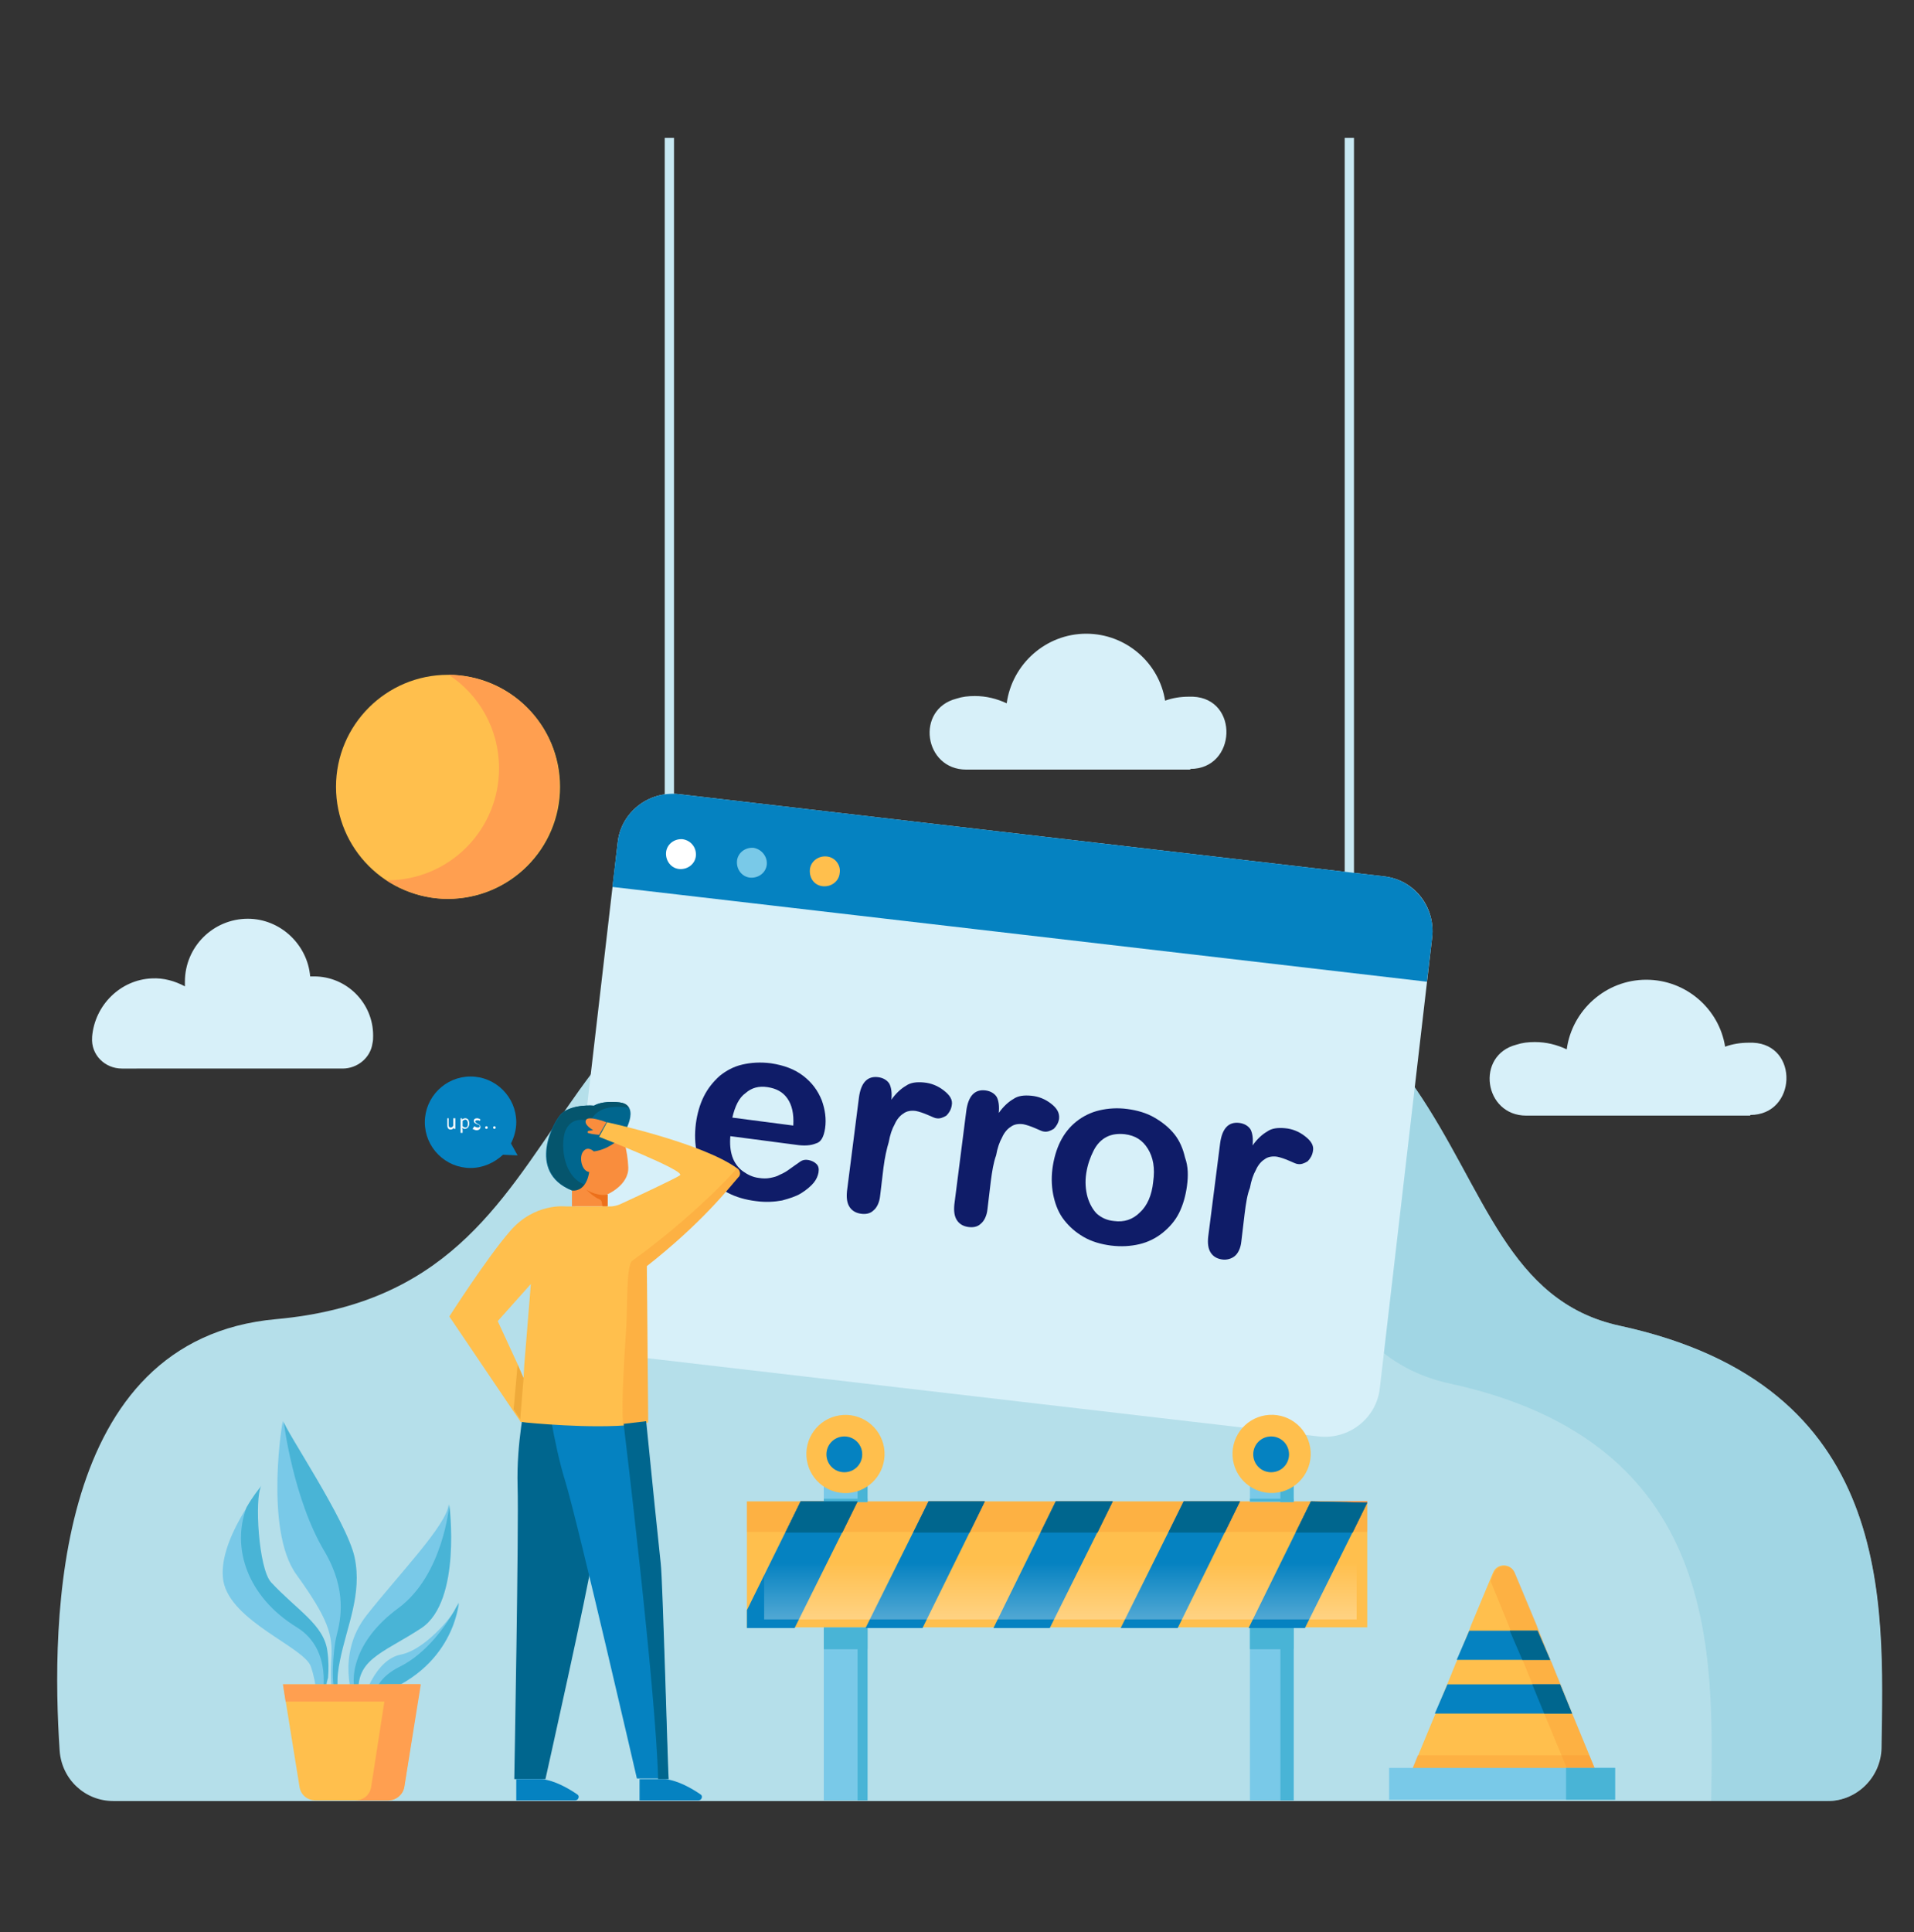 <?xml version="1.0" encoding="utf-8"?>
<!-- Generator: Adobe Illustrator 28.0.0, SVG Export Plug-In . SVG Version: 6.00 Build 0)  -->
<svg version="1.1" id="圖層_1" xmlns="http://www.w3.org/2000/svg" xmlns:xlink="http://www.w3.org/1999/xlink" x="0px" y="0px"
	 viewBox="0 0 288.8 291.5" style="enable-background:new 0 0 288.8 291.5;" xml:space="preserve">
<rect x="0" y="0" width="288.8" height="291.5" fill="#333333" stroke="none"/>
<style type="text/css">
	.st0{fill:#B5DFEA;}
	.st1{opacity:0.55;fill:#90CEDD;}
	.st2{fill:#C7E8F2;}
	.st3{fill:#D7F0F9;}
	.st4{fill:#0582C1;}
	.st5{fill:#0F1C68;}
	.st6{fill:#FFFFFF;}
	.st7{fill:#79C9E8;}
	.st8{fill:#FFBF4D;}
	.st9{fill:#00668E;}
	.st10{fill:#05556D;}
	.st11{fill:#F98D3D;}
	.st12{fill:#ED701B;}
	.st13{fill:none;}
	.st14{fill:#EFAA3A;}
	.st15{opacity:0.29;fill:#F98D2B;}
	.st16{fill:#49B4D6;}
	.st17{fill:#FF9F50;}
	.st18{fill:#F77E2D;}
	.st19{opacity:0.55;fill:url(#SVGID_1_);}
</style>
<path class="st0" d="M275.8,271.7c4.4,0,8-3.6,8.1-8c0.3-22.1,2.1-54.7-39.5-63.7c-33.7-7.3-13.7-67.1-104.3-63.2
	C75,139.6,92.3,194.4,41.7,199c-33.7,3-34,45.6-32.7,65.1c0.3,4.3,3.8,7.6,8.1,7.6H275.8z"/>
<g>
	<path class="st1" d="M244.4,200c-33.7-7.3-13.7-67.1-104.3-63.2c-15.5,0.7-26.3,4.3-34.5,9.4c2.8-0.4,5.7-0.6,8.8-0.7
		c90.6-3.9,70.7,55.9,104.3,63.2c41.1,8.9,39.8,40.9,39.5,63h17.5c4.4,0,8-3.6,8.1-8C284.2,241.6,286,209,244.4,200z"/>
</g>
<rect x="100.3" y="20.8" class="st2" width="1.4" height="104.4"/>
<rect x="202.9" y="20.8" class="st2" width="1.4" height="120.4"/>
<g>
	<path class="st3" d="M208.8,132.2l-106.4-12.4c-4.5-0.5-8.7,2.7-9.2,7.3l-7.9,68c-0.5,4.5,2.7,8.7,7.3,9.2L199,216.7
		c4.5,0.5,8.7-2.7,9.2-7.3l7.9-68C216.6,136.8,213.4,132.7,208.8,132.2z"/>
	<path class="st4" d="M215.3,148.1l0.8-6.7c0.5-4.5-2.7-8.7-7.3-9.2l-106.4-12.4c-4.5-0.5-8.7,2.7-9.2,7.3l-0.8,6.7L215.3,148.1z"/>
	<g>
		<path class="st5" d="M120.1,172.7l-9.9-1.3c-0.1,1.2,0,2.2,0.3,3.1c0.3,0.9,0.9,1.7,1.6,2.2c0.7,0.5,1.5,0.9,2.4,1
			c0.6,0.1,1.2,0.1,1.7,0s1-0.2,1.5-0.5c0.5-0.2,1-0.5,1.4-0.8c0.4-0.3,1-0.7,1.7-1.2c0.3-0.2,0.7-0.3,1.2-0.2
			c0.5,0.1,0.9,0.3,1.2,0.6c0.3,0.3,0.4,0.7,0.3,1.3c-0.1,0.5-0.3,1-0.7,1.5s-1.1,1.1-1.9,1.6c-0.8,0.5-1.8,0.8-2.9,1.1
			c-1.1,0.2-2.4,0.3-3.9,0.1c-3.3-0.4-5.7-1.7-7.3-3.8c-1.6-2.1-2.2-4.7-1.8-7.9c0.2-1.5,0.6-2.9,1.2-4.1c0.6-1.2,1.4-2.2,2.4-3.1
			c1-0.8,2.1-1.4,3.4-1.7c1.3-0.3,2.7-0.4,4.3-0.2c2,0.3,3.6,0.9,4.9,1.9c1.3,1,2.2,2.2,2.8,3.7c0.5,1.4,0.7,2.8,0.5,4.2
			c-0.2,1.3-0.6,2.1-1.4,2.3C122.4,172.8,121.4,172.9,120.1,172.7z M110.5,168.6l9.2,1.2c0.1-1.8-0.2-3.1-0.9-4.1
			c-0.7-1-1.7-1.5-3-1.7c-1.3-0.2-2.4,0.1-3.3,0.9C111.5,165.6,110.9,166.9,110.5,168.6z"/>
		<path class="st5" d="M133.3,176.2l-0.5,4.2c-0.1,1-0.5,1.8-1,2.2c-0.5,0.5-1.2,0.6-1.9,0.5c-0.7-0.1-1.3-0.4-1.7-1
			c-0.4-0.6-0.5-1.4-0.4-2.4l1.8-14.1c0.3-2.3,1.3-3.3,2.9-3.1c0.8,0.1,1.4,0.5,1.7,1c0.3,0.6,0.4,1.4,0.3,2.4
			c0.7-1,1.5-1.7,2.2-2.1c0.7-0.5,1.6-0.6,2.7-0.5c1.1,0.1,2.1,0.5,3,1.2c0.9,0.7,1.4,1.4,1.2,2.3c-0.1,0.6-0.4,1.1-0.8,1.5
			c-0.5,0.3-1,0.5-1.5,0.4c-0.2,0-0.6-0.2-1.3-0.5s-1.3-0.5-1.8-0.6c-0.7-0.1-1.4,0-1.9,0.4c-0.5,0.3-1,0.9-1.3,1.6
			c-0.4,0.7-0.7,1.6-0.9,2.7C133.8,173.3,133.5,174.6,133.3,176.2z"/>
		<path class="st5" d="M149.5,178.2l-0.5,4.2c-0.1,1-0.5,1.8-1,2.2c-0.5,0.5-1.2,0.6-1.9,0.5c-0.7-0.1-1.3-0.4-1.7-1
			c-0.4-0.6-0.5-1.4-0.4-2.4l1.8-14.1c0.3-2.3,1.3-3.3,2.9-3.1c0.8,0.1,1.4,0.5,1.7,1c0.3,0.6,0.4,1.4,0.3,2.4
			c0.7-1,1.5-1.7,2.2-2.1c0.7-0.5,1.6-0.6,2.7-0.5c1.1,0.1,2.1,0.5,3,1.2c0.9,0.7,1.3,1.4,1.2,2.3c-0.1,0.6-0.4,1.1-0.8,1.5
			c-0.5,0.3-1,0.5-1.5,0.4c-0.2,0-0.6-0.2-1.3-0.5c-0.7-0.3-1.3-0.5-1.8-0.6c-0.7-0.1-1.4,0-1.9,0.4c-0.5,0.3-1,0.9-1.3,1.6
			c-0.4,0.7-0.7,1.6-0.9,2.7C149.9,175.4,149.7,176.7,149.5,178.2z"/>
		<path class="st5" d="M179.1,178.9c-0.2,1.5-0.6,2.9-1.2,4.1s-1.5,2.2-2.5,3c-1,0.8-2.2,1.4-3.5,1.7c-1.3,0.3-2.7,0.4-4.3,0.2
			c-1.5-0.2-2.9-0.6-4.1-1.3c-1.2-0.7-2.1-1.5-2.9-2.5c-0.8-1-1.3-2.2-1.6-3.5c-0.3-1.3-0.4-2.7-0.2-4.3c0.2-1.5,0.6-2.9,1.2-4.1
			c0.6-1.2,1.4-2.2,2.4-3c1-0.8,2.2-1.4,3.5-1.7c1.3-0.3,2.7-0.4,4.2-0.2c1.5,0.2,2.9,0.6,4.1,1.3c1.2,0.7,2.2,1.5,3,2.5
			c0.8,1,1.3,2.2,1.6,3.5C179.3,176,179.3,177.4,179.1,178.9z M174,178.3c0.3-2.1,0-3.7-0.8-5c-0.8-1.3-1.9-2-3.5-2.2
			c-1-0.1-1.9,0-2.7,0.4c-0.8,0.4-1.5,1.1-2,2.1s-0.9,2.1-1.1,3.4c-0.2,1.3-0.1,2.5,0.2,3.6c0.3,1,0.8,1.9,1.4,2.5
			c0.7,0.6,1.5,1,2.6,1.1c1.5,0.2,2.8-0.2,3.9-1.3C173.1,181.9,173.8,180.3,174,178.3z"/>
		<path class="st5" d="M187.8,183.1l-0.5,4.2c-0.1,1-0.5,1.8-1,2.2s-1.2,0.6-1.9,0.5c-0.7-0.1-1.3-0.4-1.7-1
			c-0.4-0.6-0.5-1.4-0.4-2.4l1.8-14.1c0.3-2.3,1.3-3.3,2.9-3.1c0.8,0.1,1.4,0.5,1.7,1c0.3,0.6,0.4,1.4,0.3,2.4
			c0.7-1,1.5-1.7,2.2-2.1c0.7-0.5,1.6-0.6,2.7-0.5c1.1,0.1,2.1,0.5,3,1.2c0.9,0.7,1.4,1.4,1.2,2.3c-0.1,0.6-0.4,1.1-0.8,1.5
			c-0.5,0.3-1,0.5-1.5,0.4c-0.2,0-0.6-0.2-1.3-0.5c-0.7-0.3-1.3-0.5-1.8-0.6c-0.7-0.1-1.4,0-1.9,0.4c-0.5,0.3-1,0.9-1.3,1.6
			c-0.4,0.7-0.7,1.6-0.9,2.7C188.2,180.2,188,181.5,187.8,183.1z"/>
	</g>
	<g>
		<path class="st6" d="M105,129.1c-0.1,1.2-1.2,2.1-2.5,2c-1.2-0.1-2.1-1.2-2-2.5c0.1-1.2,1.2-2.1,2.5-2
			C104.3,126.8,105.1,127.9,105,129.1z"/>
		<path class="st7" d="M115.7,130.4c-0.1,1.2-1.2,2.1-2.5,2c-1.2-0.1-2.1-1.2-2-2.5c0.1-1.2,1.2-2.1,2.5-2
			C114.9,128.1,115.8,129.2,115.7,130.4z"/>
		<path class="st8" d="M126.7,131.7c-0.1,1.2-1.2,2.1-2.5,2s-2.1-1.2-2-2.5c0.1-1.2,1.2-2.1,2.5-2
			C126,129.3,126.9,130.5,126.7,131.7z"/>
	</g>
</g>
<g>
	<path class="st9" d="M79.3,211.3c0,0-1.4,6.4-1.2,12.9c0.2,5.8-0.5,44.2-0.5,44.2h4.7c0,0,6.7-30,6.9-32.4
		c0.2-2.4,3.6-26.1,3.6-26.1L79.3,211.3z"/>
	<path class="st4" d="M82.4,209.5c0,0,1.1,8.2,2.9,14c1.8,5.8,10.8,44.8,10.8,44.8h4.7c0,0-0.9-30-1.2-32.4
		c-0.3-2.4-2.7-26.1-2.7-26.1L82.4,209.5z"/>
	<path class="st4" d="M96.5,268.3v3.3h8.9c0.5,0,0.7-0.7,0.3-0.9c-1.3-0.9-3.4-2.1-5.3-2.3H96.5z"/>
	<path class="st4" d="M77.9,268.3v3.3h8.9c0.5,0,0.7-0.7,0.3-0.9c-1.3-0.9-3.4-2.1-5.3-2.3H77.9z"/>
	<g>
		<path class="st9" d="M93.9,171.4c0,0,3.1-4.7-0.5-5.1c-2.7-0.3-3.8,0.5-3.8,0.5s-3.1-0.3-4.8,1.1c-1.2,1-5.5,8.9,1.5,11.7
			c6.9,2.8,5.5-4.4,5.5-4.4L93.9,171.4z"/>
		<path class="st10" d="M93.5,166.3c-2.7-0.3-3.8,0.5-3.8,0.5s-3.1-0.3-4.8,1.1c-1.2,1-5.5,8.9,1.5,11.7c3.3,1.3,4.7,0.4,5.2-0.9
			c-6.6,1.8-7.3-6.1-6.2-8.3c1.1-2.3,3.7-1.2,3.7-1.2c1-2.6,4.4-2.3,5.8-2.1C94.6,166.6,94.2,166.4,93.5,166.3z"/>
		<path class="st11" d="M89.6,173.7c0,0-0.9-0.9-1.6,0c-0.7,0.9-0.2,3,0.9,3.1c0,0-0.3,3-2.6,2.8v2.4h5.3v-1.8c0,0,3.3-1.4,3.2-4.1
			c-0.1-2.7-0.9-4.7-0.9-4.7S92.1,173.4,89.6,173.7z"/>
		<path class="st12" d="M90.4,180.9c0.5,0.2,0.4,0.6,0.5,1.1h0.8v-1.8c0,0-1.3,0.4-3.2-0.7C88.5,179.5,89.6,180.6,90.4,180.9z"/>
	</g>
	<path class="st11" d="M91.5,169.3c0,0-2.8-1.1-3.1-0.3c-0.2,0.5,0.3,1,1.1,1.5l-0.7,0.1c-0.1,0-0.2,0.2-0.1,0.3
		c0.2,0.1,0.7,0.2,1.7,0.3L91.5,169.3z"/>
	<g>
		<polygon class="st13" points="75.1,199.3 78.8,211.3 78.7,210.7 78.8,211.3 80,193.9 		"/>
		<path class="st8" d="M111.3,176.3c-5.3-3.9-19.7-7-19.7-7l-1.2,2.2c0,0,13.1,5.1,12.2,5.8c-0.5,0.4-6.9,3.4-9.1,4.4
			c-0.5,0.2-1,0.3-1.5,0.3l-6.6,0c0,0-4.8-0.6-8.5,3.8c-3.4,3.9-9.1,12.8-9.1,12.8l9.6,14.2l1.1,1.6l0,0l0,0.1c0,0,0.3,0,0.9,0.1
			c3.1,0.3,13,1.1,18.3,0l0.1,0L97.6,191c8.4-6.6,12.4-11.8,13.8-13.4C111.8,177.3,111.7,176.6,111.3,176.3z M79,207.9l-0.9-2.1
			l-3-6.5l5-5.6L79.1,206L79,207.9z"/>
	</g>
	<polygon class="st14" points="78.1,205.9 79,207.9 78.5,214.1 78.5,214.1 77.5,212.6 	"/>
	<path class="st15" d="M95.4,190.2c-0.9,0.6-0.7,6.4-0.9,10c-0.4,6-0.7,11.2-0.5,14.6c1.4-0.1,2.6-0.2,3.7-0.5l0.1,0L97.6,191
		c8.4-6.6,12.4-11.8,13.8-13.4c0.4-0.4,0.3-1.1-0.2-1.4C111.3,176.3,104.7,183.5,95.4,190.2z"/>
	<path class="st9" d="M99.7,235.9c-0.2-1.7-1.5-14.5-2.2-21.5l-3.4,0.4c0,0,4.9,40.4,5.2,53.6h1.6C100.8,268.3,100,238.3,99.7,235.9
		z"/>
	<g>
		<path class="st4" d="M78.1,174.3l-1-1.8c0.5-1,0.8-2.1,0.8-3.2c0-3.8-3.1-6.9-6.9-6.9c-3.8,0-6.9,3.1-6.9,6.9
			c0,3.8,3.1,6.9,6.9,6.9c1.9,0,3.6-0.8,4.9-2L78.1,174.3z"/>
		<g>
			<path class="st6" d="M67.4,168.7h0.3v1c0,0.3,0.1,0.4,0.3,0.4c0.2,0,0.3-0.1,0.4-0.3v-1.1h0.3v1.6h-0.2l0-0.2h0
				c-0.1,0.2-0.3,0.3-0.5,0.3c-0.3,0-0.5-0.2-0.5-0.6V168.7z"/>
			<path class="st6" d="M69.8,170.4v0.5h-0.3v-2.2h0.2l0,0.2h0c0.1-0.1,0.3-0.2,0.5-0.2c0.4,0,0.6,0.3,0.6,0.8
				c0,0.5-0.3,0.8-0.7,0.8c-0.1,0-0.3-0.1-0.4-0.2L69.8,170.4z M70.2,170.1c0.3,0,0.4-0.2,0.4-0.6c0-0.3-0.1-0.6-0.4-0.6
				c-0.1,0-0.3,0.1-0.4,0.2v0.8C69.9,170,70.1,170.1,70.2,170.1z"/>
			<path class="st6" d="M71.6,169.9c0.1,0.1,0.3,0.2,0.5,0.2c0.2,0,0.3-0.1,0.3-0.2c0-0.2-0.2-0.2-0.4-0.3c-0.2-0.1-0.5-0.2-0.5-0.5
				c0-0.3,0.2-0.4,0.5-0.4c0.2,0,0.4,0.1,0.5,0.2l-0.1,0.2c-0.1-0.1-0.2-0.1-0.4-0.1c-0.2,0-0.3,0.1-0.3,0.2c0,0.1,0.2,0.2,0.3,0.3
				c0.2,0.1,0.5,0.2,0.5,0.5c0,0.3-0.2,0.5-0.6,0.5c-0.2,0-0.4-0.1-0.6-0.2L71.6,169.9z"/>
			<path class="st6" d="M73.4,169.9c0.1,0,0.2,0.1,0.2,0.2c0,0.1-0.1,0.2-0.2,0.2c-0.1,0-0.2-0.1-0.2-0.2
				C73.2,170,73.3,169.9,73.4,169.9z"/>
			<path class="st6" d="M74.6,169.9c0.1,0,0.2,0.1,0.2,0.2c0,0.1-0.1,0.2-0.2,0.2c-0.1,0-0.2-0.1-0.2-0.2
				C74.4,170,74.5,169.9,74.6,169.9z"/>
		</g>
	</g>
</g>
<g>
	<g>
		<g>
			<path class="st7" d="M51.7,257c0,0-1.4-1.3-0.5-6.5c1-5.1,3.4-10,2.2-15.6c-1.2-5.5-10.7-19.5-10.7-20.5c0-0.9-2.9,16.3,2,23.1
				c4.9,6.8,5.5,9.1,5.3,12.7c-0.2,3.6,0.1,6.4,0.6,7.3L51.7,257z"/>
			<path class="st16" d="M50.8,246.7c-0.6,2.3-0.9,8,0,9.4c0.1,0.1,0.2,0.1,0.4-0.2c-0.3-0.9-0.5-2.6,0.1-5.4c1-5.1,3.4-10,2.2-15.6
				c-1.2-5.5-10.7-19.5-10.7-20.5c0,0,1.4,11.7,6.2,19.7C52.4,239.9,51.4,244.4,50.8,246.7z"/>
		</g>
		<g>
			<path class="st7" d="M53.4,256.6c0,0-2.8-6.9,1.9-12.9c4.7-6,12.2-13.7,12.4-16.8c0,0,1.9,14.5-4.2,18.6
				c-6.1,4.1-10.4,4.8-9.4,11.1L53.4,256.6z"/>
			<path class="st16" d="M60.1,242.6c-6.8,5-7.4,10.7-6.3,13.4c0.1,0.2,0.2,0.3,0.4,0.4c-0.9-6.1,3.3-6.8,9.4-10.8
				c6.1-4.1,4.2-18.6,4.2-18.6S66.9,237.6,60.1,242.6z"/>
		</g>
		<g>
			<path class="st7" d="M48.9,256.8c0,0,0.9-3.7,0.4-7.6c-0.5-4-4.6-6.2-8.5-10.4c-2-2.2-2.6-13.5-1.3-14.6c0,0-6.8,8.3-5.8,14.3
				c1.1,6.1,12.2,10,13.2,12.9c1,2.9,0.9,5.4,0.9,5.4L48.9,256.8z"/>
			<g>
				<path class="st16" d="M37.2,227.4c-2.3,6.1,0.1,13.5,7.6,18.1c5.5,3.4,3.8,10.4,3.8,10.4l0.9-2.8c0.1-1.2,0.1-2.6-0.1-4
					c-0.5-4-4.6-6.2-8.5-10.4c-1.9-2.1-2.5-12.7-1.5-14.5C39,224.7,38.1,225.8,37.2,227.4z"/>
				<path class="st16" d="M39.3,224.3c0.1-0.1,0.1-0.2,0.1-0.2C39.4,224.2,39.4,224.2,39.3,224.3z"/>
			</g>
		</g>
		<g>
			<path class="st7" d="M54.9,256.3c0,0,1.6-5.9,5.6-6.7c4-0.8,8.5-6.7,8.8-7.8C69.2,241.8,68.5,252.8,54.9,256.3z"/>
			<path class="st16" d="M60.2,251.5c-2.4,1.2-3.4,2.8-3.8,4.3c12.2-3.9,12.8-14.1,12.8-14.1c0,0.2-0.3,0.6-0.6,1.2
				C67.4,245,64.5,249.4,60.2,251.5z"/>
		</g>
	</g>
	<path class="st8" d="M63.4,254.1H42.7l2.5,15.5c0.2,1.2,1.2,2,2.4,2h11c1.2,0,2.2-0.9,2.4-2L63.4,254.1z"/>
	<polygon class="st17" points="63,256.7 63.4,254.1 42.7,254.1 43.1,256.7 	"/>
	<path class="st17" d="M58.4,254.1L56,269.6c-0.2,1.2-1.2,2-2.4,2h5c1.2,0,2.2-0.9,2.4-2l2.5-15.5H58.4z"/>
</g>
<g>
	<rect x="112.7" y="226.5" class="st8" width="93.6" height="19"/>
	<rect x="112.7" y="226.5" class="st15" width="93.6" height="4.6"/>
	<polygon class="st18" points="120.8,226.5 129.4,226.5 127.1,231.2 118.5,231.2 	"/>
	<polygon class="st18" points="140.1,226.5 148.6,226.5 146.3,231.2 137.8,231.2 	"/>
	<polygon class="st18" points="159.3,226.5 167.9,226.5 165.6,231.2 157,231.2 	"/>
	<polygon class="st18" points="178.6,226.5 187.1,226.5 184.8,231.2 176.3,231.2 	"/>
	<polygon class="st18" points="206.3,226.5 206.3,226.7 204.1,231.2 195.5,231.2 197.8,226.5 	"/>
	<rect x="124.3" y="245.6" class="st7" width="6.6" height="26"/>
	<rect x="129.4" y="245.6" class="st16" width="1.5" height="26"/>
	<rect x="188.6" y="245.6" class="st7" width="6.6" height="26"/>
	<rect x="193.2" y="245.6" class="st16" width="2" height="26"/>
	<rect x="124.3" y="245.5" class="st16" width="6.6" height="3.3"/>
	<rect x="188.6" y="245.5" class="st16" width="6.6" height="3.3"/>
	<rect x="124.3" y="223.6" class="st7" width="6.6" height="3"/>
	<rect x="129.4" y="223.6" class="st16" width="1.5" height="3"/>
	<rect x="188.6" y="223.6" class="st7" width="6.6" height="3"/>
	<rect x="193.2" y="223.6" class="st16" width="2" height="3"/>
	<rect x="124.3" y="226.1" class="st16" width="6.6" height="0.4"/>
	<rect x="188.6" y="226.1" class="st16" width="6.6" height="0.4"/>
	<g>
		<g>
			<polygon class="st4" points="129.4,226.5 119.9,245.6 112.7,245.6 112.7,242.9 120.8,226.5 			"/>
			<polygon class="st4" points="140.1,226.5 130.6,245.6 139.2,245.6 148.6,226.5 			"/>
			<polygon class="st4" points="167.9,226.5 158.4,245.6 149.9,245.6 159.3,226.5 			"/>
			<polygon class="st4" points="187.1,226.5 177.7,245.6 169.1,245.6 178.6,226.5 			"/>
			<polygon class="st4" points="197.8,226.5 188.4,245.6 196.9,245.6 206.3,226.7 			"/>
		</g>
	</g>
	<g>
		<g>
			<polygon class="st9" points="129.4,226.5 127.1,231.2 118.5,231.2 120.8,226.5 			"/>
			<polygon class="st9" points="148.6,226.5 146.3,231.2 137.8,231.2 140.1,226.5 			"/>
			<polygon class="st9" points="167.9,226.5 165.6,231.2 157,231.2 159.3,226.5 			"/>
			<polygon class="st9" points="187.1,226.5 184.8,231.2 176.3,231.2 178.6,226.5 			"/>
			<polygon class="st9" points="206.3,226.7 204.1,231.2 195.5,231.2 197.8,226.5 			"/>
		</g>
	</g>
	<linearGradient id="SVGID_1_" gradientUnits="userSpaceOnUse" x1="159.998" y1="251.133" x2="159.998" y2="235.8">
		<stop  offset="0" style="stop-color:#FFFFFF"/>
		<stop  offset="1" style="stop-color:#FFFFFF;stop-opacity:0"/>
	</linearGradient>
	<rect x="115.3" y="234.8" class="st19" width="89.4" height="9.5"/>
	<ellipse transform="matrix(0.987 -0.161 0.161 0.987 -33.594 23.328)" class="st8" cx="127.5" cy="219.4" rx="5.9" ry="5.9"/>
	<path class="st4" d="M130.1,219.4c0-1.5-1.2-2.7-2.7-2.7c-1.5,0-2.7,1.2-2.7,2.7c0,1.5,1.2,2.7,2.7,2.7
		C128.9,222.1,130.1,220.9,130.1,219.4z"/>
	<ellipse transform="matrix(0.987 -0.161 0.161 0.987 -32.758 33.666)" class="st8" cx="191.8" cy="219.4" rx="5.9" ry="5.9"/>
	<path class="st4" d="M194.5,219.4c0-1.5-1.2-2.7-2.7-2.7s-2.7,1.2-2.7,2.7c0,1.5,1.2,2.7,2.7,2.7S194.5,220.9,194.5,219.4z"/>
</g>
<g>
	<path class="st8" d="M241.8,269.6H212l4.6-11.1v0l1.8-4.5l0.5-1.2l0.8-2l0.2-0.4l1.8-4.5l0.3-0.8l3.3-7.9c0.6-1.4,2.6-1.4,3.2,0
		l3.3,7.9l0.3,0.8l1.8,4.5l0.2,0.4l0.8,2l0.5,1.2l1.8,4.5v0L241.8,269.6z"/>
	<polygon class="st15" points="213.9,264.8 212,269.6 241.8,269.6 239.8,264.8 	"/>
	<rect x="209.6" y="266.7" class="st7" width="34.1" height="4.8"/>
	<rect x="236.3" y="266.7" class="st16" width="7.4" height="4.8"/>
	<g>
		<path class="st15" d="M240.6,266.7h-4.2l-3.4-8.2v0l-1.8-4.5l-0.5-1.2l-0.8-2l-0.2-0.4l-1.8-4.5l-0.3-0.8l-2.7-6.6l0.5-1.2
			c0.6-1.4,2.6-1.4,3.2,0l3.3,7.9l0.3,0.8l1.8,4.5l0.2,0.4l0.8,2l0.5,1.2l1.8,4.5v0L240.6,266.7z"/>
		<g>
			<polygon class="st4" points="233.9,250.4 219.8,250.4 221.7,246 232,246 			"/>
			<polygon class="st4" points="237.2,258.5 237.2,258.5 216.5,258.5 216.5,258.5 218.4,254.1 235.4,254.1 			"/>
			<polygon class="st9" points="233.9,250.4 229.7,250.4 227.8,246 232,246 			"/>
			<polygon class="st9" points="237.2,258.5 237.2,258.5 233,258.5 233,258.5 231.2,254.1 235.4,254.1 			"/>
		</g>
	</g>
</g>
<g>
	<path class="st3" d="M51.7,161.2c2.2,0,4.2-1.6,4.5-3.8c0.1-0.4,0.1-0.8,0.1-1.2c0-4.9-4-8.9-8.9-8.9c-0.2,0-0.4,0-0.6,0
		c-0.4-4.8-4.5-8.7-9.4-8.7c-5.2,0-9.5,4.2-9.5,9.5c0,0.2,0,0.5,0,0.7c-1.5-0.8-3.2-1.3-5-1.2c-4.7,0.2-8.6,4-9,8.8c0,0,0,0.1,0,0.1
		c-0.2,2.6,1.9,4.7,4.5,4.7H51.7z"/>
	<path class="st3" d="M264.1,168.2c7,0,7.4-10.6,0.4-10.9c-0.2,0-0.4,0-0.6,0c-1.3,0-2.5,0.2-3.6,0.6c-0.9-5.7-5.9-10.1-11.9-10.1
		c-6.1,0-11.2,4.6-12,10.5c-1.5-0.7-3.1-1.1-4.8-1.1c-1,0-1.9,0.1-2.8,0.4c-6.2,1.6-4.9,10.7,1.5,10.7H264.1z"/>
	<path class="st3" d="M179.6,116c7,0,7.4-10.6,0.4-10.9c-0.2,0-0.4,0-0.6,0c-1.3,0-2.5,0.2-3.6,0.6c-0.9-5.7-5.9-10.1-11.9-10.1
		c-6.1,0-11.2,4.6-12,10.5c-1.5-0.7-3.1-1.1-4.8-1.1c-1,0-1.9,0.1-2.8,0.4c-6.2,1.6-4.9,10.7,1.5,10.7H179.6z"/>
	<circle class="st8" cx="67.6" cy="118.7" r="16.9"/>
	<path class="st17" d="M67.7,101.8c4.6,3,7.6,8.2,7.6,14.1c0,9.3-7.5,16.9-16.9,16.9c0,0-0.1,0-0.1,0c2.7,1.7,5.8,2.8,9.2,2.8
		c9.3,0,16.9-7.5,16.9-16.9C84.5,109.4,77,101.9,67.7,101.8z"/>
</g>
</svg>
